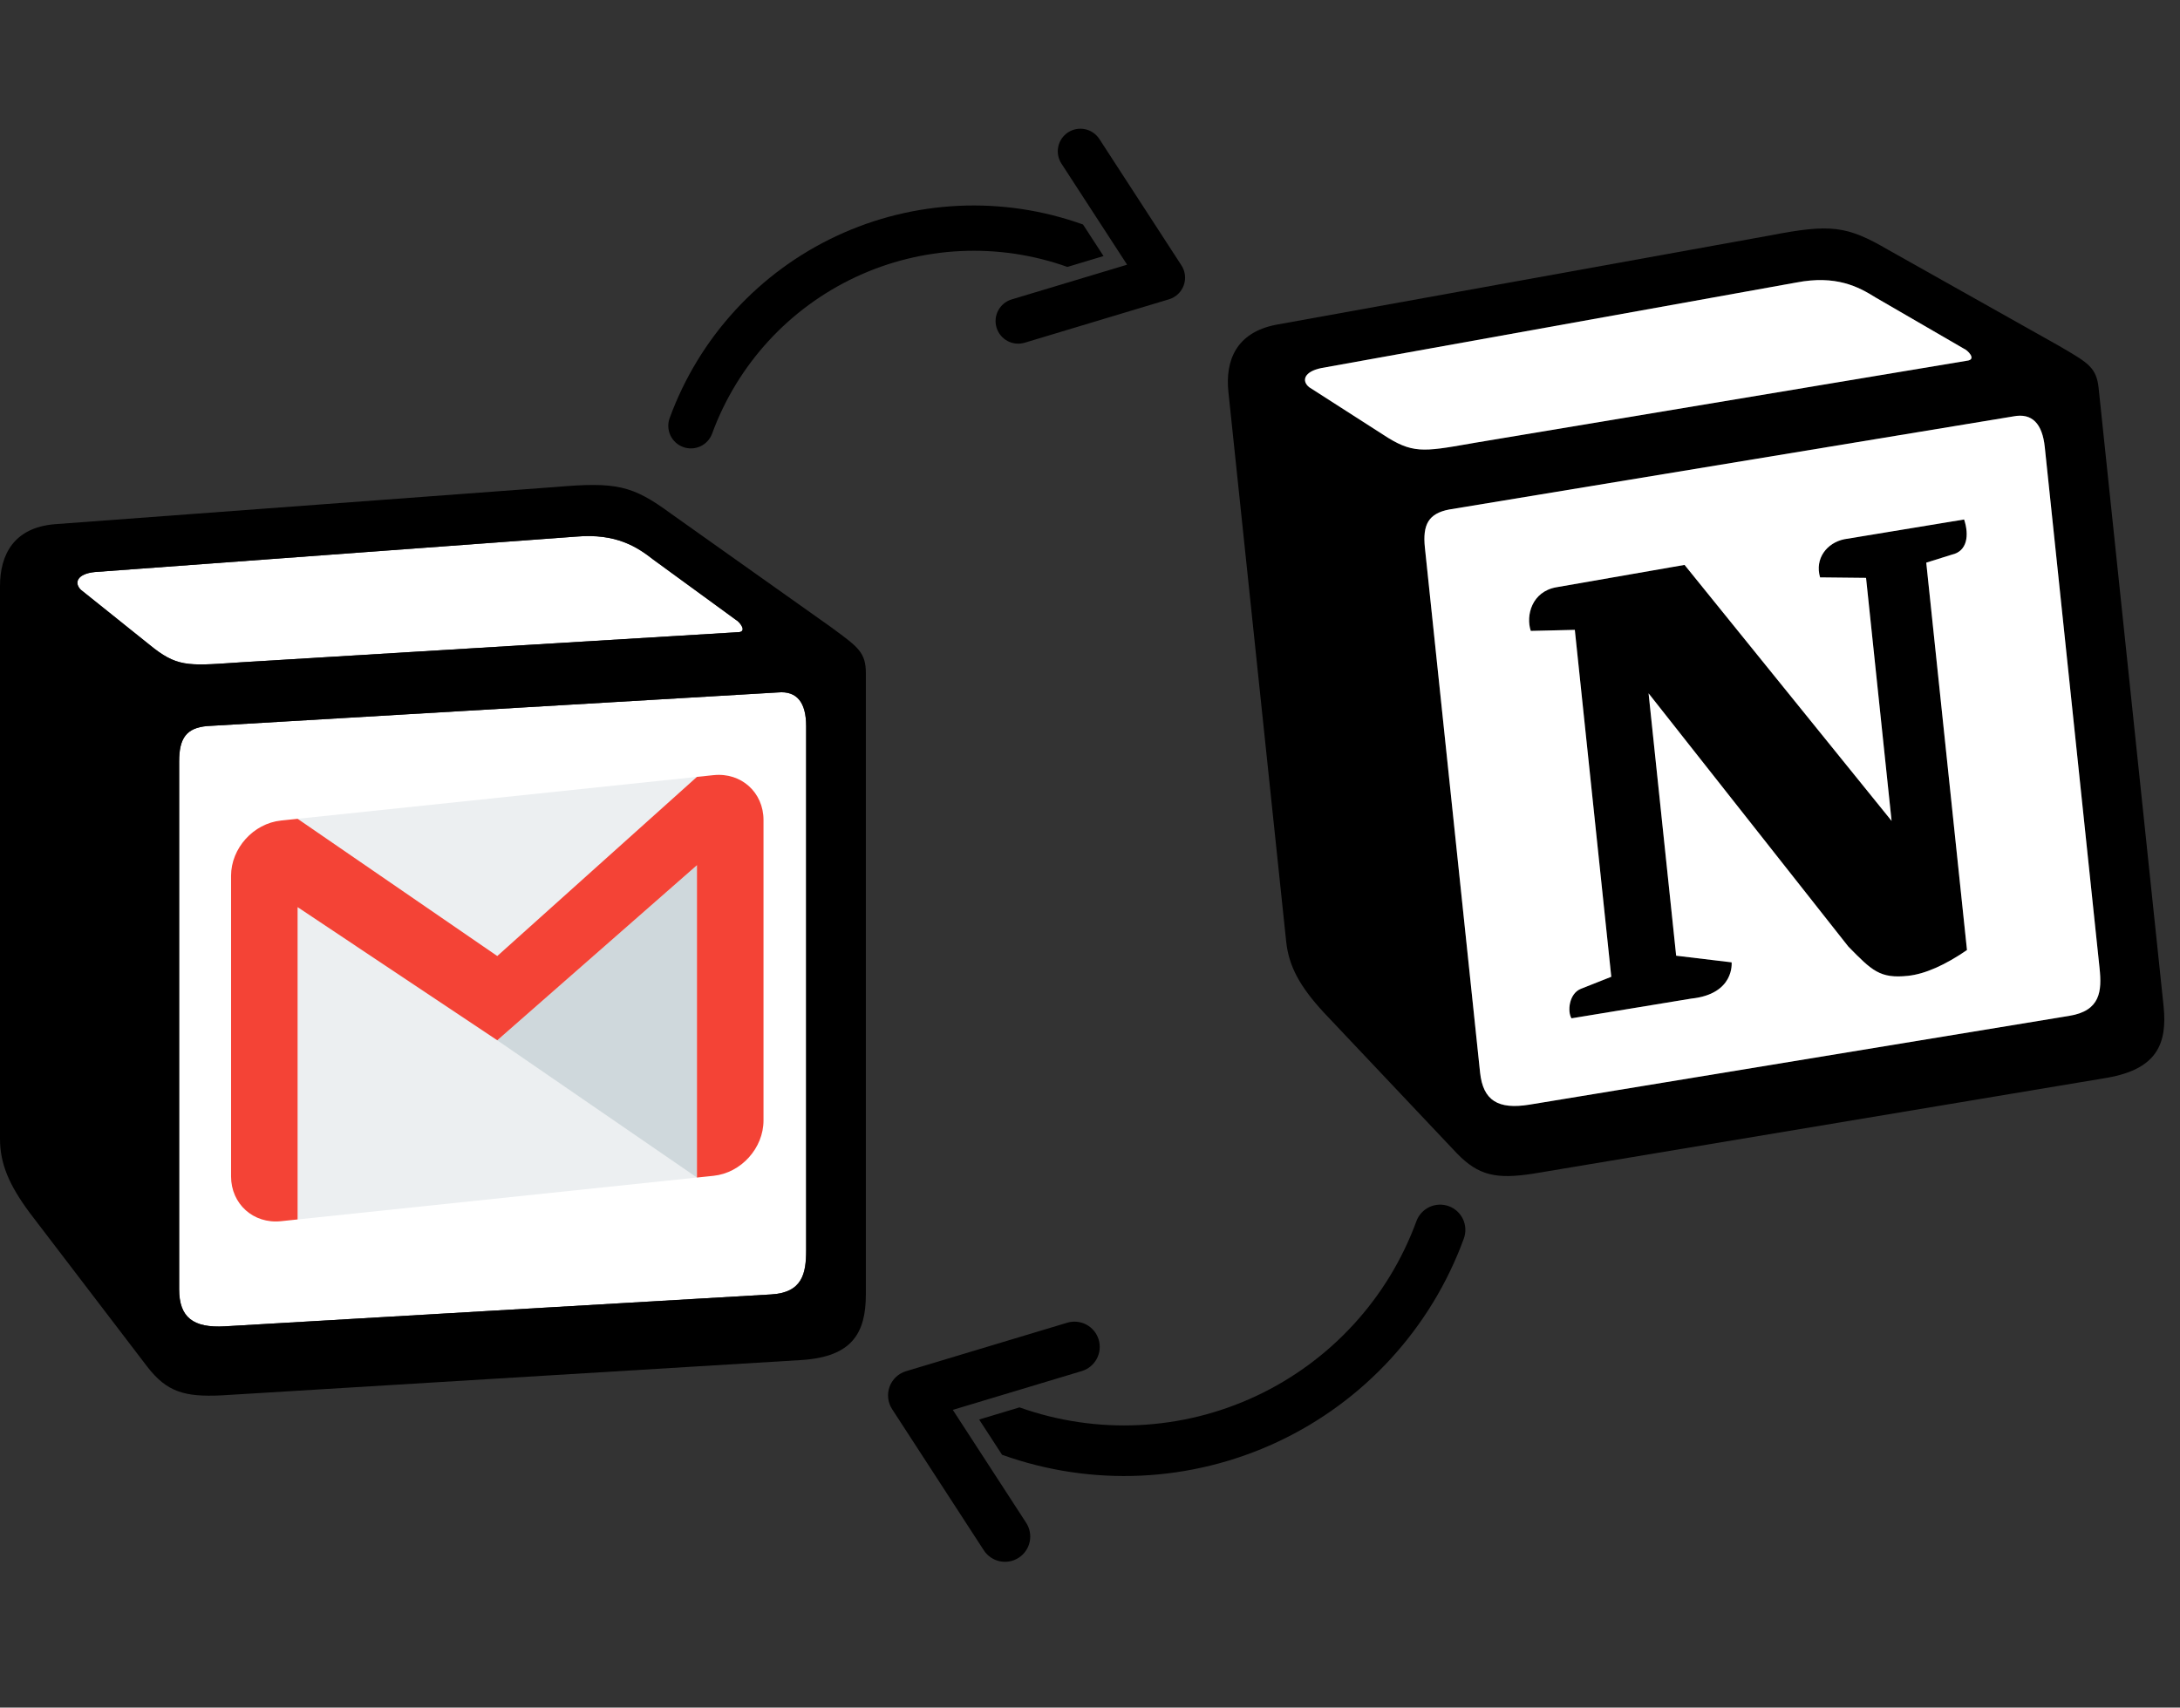 <svg fill="none" height="170" viewBox="0 0 217 170" width="217" xmlns="http://www.w3.org/2000/svg" xmlns:xlink="http://www.w3.org/1999/xlink"><rect x="0" y="0" width="217" height="170" fill="#333333" stroke="none"/><clipPath id="a"><path d="m0 0h53.182v53.182h-53.182z" transform="matrix(.997 -.105 0 1 23 75.563)"/></clipPath><clipPath id="b"><path d="m0 0h48v48h-48z" transform="matrix(.939 .344 -.344 .939 79.516 0)"/></clipPath><clipPath id="c"><path d="m0 0h53.624v53.624h-53.624z" transform="matrix(-.939 -.344 .344 -.939 131.351 169.801)"/></clipPath><path clip-rule="evenodd" d="m17.832 128.34v-52.529c0-2.291.699-3.35 2.796-3.528l56.816-3.348c1.927-.176 2.8 1.059 2.8 3.348v14.244 37.933c0 2.293-.351 4.235-3.499 4.409l-54.368 3.175c-3.146.175-4.545-.881-4.545-3.704z" fill="#fff" fill-rule="evenodd"/><path d="m23.343 65.981c-4.724.322-5.798.395-8.48-1.805l-6.822-5.464c-.696-.707-.347-1.588 1.4-1.763l23.951-1.763 23.951-1.763c4.02-.353 6.117 1.059 7.691 2.292l8.216 5.994c.35.176 1.222 1.232.173 1.232l-49.471 2.998z" fill="#fff"/><g clip-rule="evenodd" fill-rule="evenodd"><path d="m55.245 48.487-49.827 3.703c-4.018.351-5.418 2.996-5.418 6.167v54.998c0 2.471.873 4.583 2.972 7.406l11.713 15.336c1.924 2.469 3.672 2.997 7.346 2.821l57.863-3.526c4.894-.351 6.294-2.645 6.294-6.523v-61.873c0-2.005-.786-2.584-3.103-4.291-.128-.094-.26-.191-.397-.292l-15.905-11.281c-3.846-2.819-5.42-3.174-11.539-2.644zm-31.902 17.494c-4.724.322-5.798.395-8.48-1.805l-6.822-5.464c-.696-.707-.347-1.588 1.4-1.763l47.903-3.526c4.02-.353 6.117 1.059 7.691 2.292l8.216 5.994c.35.176 1.222 1.232.173 1.232l-49.471 2.998zm-5.51 62.359v-52.529c0-2.291.699-3.35 2.796-3.528l56.816-3.348c1.927-.176 2.8 1.059 2.8 3.348v14.244 37.933c0 2.293-.351 4.235-3.499 4.409l-54.368 3.175c-3.146.175-4.545-.881-4.545-3.704z" fill="#000"/><path d="m176.188 23.44-49.167 8.891c-3.958.769-5.075 3.546-4.743 6.7l5.749 54.696c.258 2.458 1.347 4.467 3.729 7.055l13.252 14.027c2.172 2.255 3.966 2.598 7.601 2.038l57.178-9.555c4.83-.861 5.982-3.288 5.577-7.144l-6.467-61.535c-.21-1.994-1.052-2.487-3.535-3.943-.136-.08-.278-.163-.425-.249l-16.997-9.557c-4.119-2.402-5.722-2.59-11.752-1.424zm-29.899 20.733c-4.664.814-5.724.999-8.622-.908l-7.356-4.721c-.766-.63-.511-1.543 1.208-1.9l47.272-8.514c3.961-.771 6.194.414 7.889 1.476l8.797 5.102c.367.138 1.345 1.097.301 1.207l-48.886 8.152zm1.039 62.593-5.491-52.241c-.24-2.279.345-3.404 2.412-3.8l56.154-9.269c1.899-.377 2.896.76 3.135 3.037l1.489 14.165 3.965 37.725c.24 2.281.094 4.248-3.019 4.751l-53.738 8.84c-3.111.503-4.612-.401-4.907-3.209zm48.182-55.049c.513 1.543.332 3.157-1.217 3.5l-2.551.798 4.054 38.567c-2.133 1.465-4.145 2.385-5.883 2.568-2.783.292-3.572-.512-5.933-2.921l-19.879-25.206 2.746 26.121 5.521.661s.332 3.154-4.019 3.611l-11.92 1.963c-.422-.665-.257-2.454.922-2.933l3.038-1.204-3.63-34.537-4.383.105c-.514-1.543.114-3.911 2.532-4.344l12.774-2.228 20.609 25.485-2.542-24.194-4.577-.048c-.55-1.894.691-3.442 2.412-3.799z" fill="#000"/><path d="m147.328 106.766-5.491-52.241c-.24-2.279.345-3.404 2.412-3.8l56.154-9.269c1.899-.377 2.896.76 3.135 3.037l1.489 14.165 3.965 37.725c.24 2.281.094 4.248-3.019 4.751l-53.738 8.84c-3.111.503-4.612-.401-4.907-3.209zm46.965-51.549c1.549-.342 1.73-1.957 1.217-3.5l-11.926 1.966c-1.721.357-2.962 1.905-2.412 3.799l4.577.048 2.542 24.194-20.609-25.485-12.774 2.228c-2.418.433-3.046 2.801-2.532 4.344l4.383-.105 3.63 34.537-3.038 1.204c-1.179.479-1.344 2.268-.922 2.933l11.92-1.963c4.351-.457 4.019-3.611 4.019-3.611l-5.521-.661-2.746-26.121 19.879 25.206c2.361 2.409 3.15 3.213 5.933 2.921 1.738-.183 3.75-1.103 5.883-2.568l-4.054-38.567z" fill="#fff"/></g><path d="m146.289 44.173c-4.664.814-5.724.999-8.622-.908l-7.356-4.721c-.766-.63-.511-1.543 1.208-1.9l47.272-8.514c3.961-.771 6.194.414 7.889 1.476l8.797 5.102c.367.138 1.345 1.097.301 1.207l-48.886 8.152z" fill="#fff"/><g clip-path="url(#a)"><path d="m69.375 77.343-39.75 4.173v39.886l39.75-4.172z" fill="#eceff1"/><path d="m49.5 103.568 19.875 13.662v-31.092z" fill="#cfd8dc"/><path d="m71.031 77.169-1.656.174-19.875 17.835-19.875-13.662-1.656.174c-2.743.288-4.969 2.755-4.969 5.507v29.915c0 2.752 2.226 4.752 4.969 4.464l1.656-.174v-31.091l19.875 13.254 19.875-17.429v31.095l1.656-.174c2.743-.288 4.969-2.755 4.969-5.508v-29.915c0-2.752-2.226-4.752-4.969-4.464z" fill="#f44336"/></g><g clip-path="url(#b)"><path d="m106.25 26.574c-6.891-2.455-14.473-2.089-21.096 1.018-6.623 3.107-11.751 8.705-14.268 15.574-.205.56-.625 1.016-1.166 1.267s-1.16.277-1.721.071-1.016-.625-1.267-1.166-.277-1.16-.071-1.721c2.922-7.996 8.889-14.51 16.599-18.12 7.709-3.61 16.534-4.022 24.546-1.146l2.04 3.141zm-4.251 7.545 14.364-4.322c.334-.101.641-.278.895-.517s.449-.535.569-.863c.12-.328.163-.679.123-1.027-.039-.347-.158-.68-.349-.973l-8.17-12.579c-.325-.5-.836-.851-1.419-.975-.584-.124-1.193-.011-1.694.314-.5.325-.851.836-.975 1.419s-.011 1.193.314 1.693l6.537 10.063-11.492 3.457c-.283.085-.546.225-.775.412-.229.187-.419.417-.558.677-.14.26-.227.546-.257.84-.03.294-.001.591.084.874.172.572.564 1.051 1.089 1.334.261.14.546.227.84.257.294.03.591.001.874-.084z" fill="#000"/></g><g clip-path="url(#c)"><path d="m101.483 140.113c7.699 2.743 16.17 2.334 23.569-1.138 7.399-3.471 13.128-9.724 15.939-17.398.23-.626.698-1.135 1.303-1.416.605-.28 1.296-.309 1.922-.079.626.229 1.135.698 1.416 1.302.28.605.309 1.297.08 1.923-3.264 8.932-9.931 16.21-18.544 20.243s-18.472 4.493-27.423 1.28l-2.279-3.508zm4.75-8.429-16.047 4.828c-.374.113-.716.311-1 .578-.284.268-.502.598-.636.964-.134.367-.181.76-.138 1.147.044.388.177.76.39 1.088l9.128 14.053c.363.559.933.951 1.586 1.09.652.138 1.332.012 1.891-.351s.951-.934 1.09-1.586c.138-.652.012-1.332-.351-1.891l-7.302-11.243 12.837-3.863c.316-.095.611-.251.866-.46.256-.209.468-.466.624-.757.157-.29.254-.609.287-.938.033-.328.001-.66-.094-.976-.192-.638-.63-1.174-1.217-1.49-.291-.156-.609-.253-.938-.287-.328-.033-.66-.001-.976.094z" fill="#000"/></g></svg>